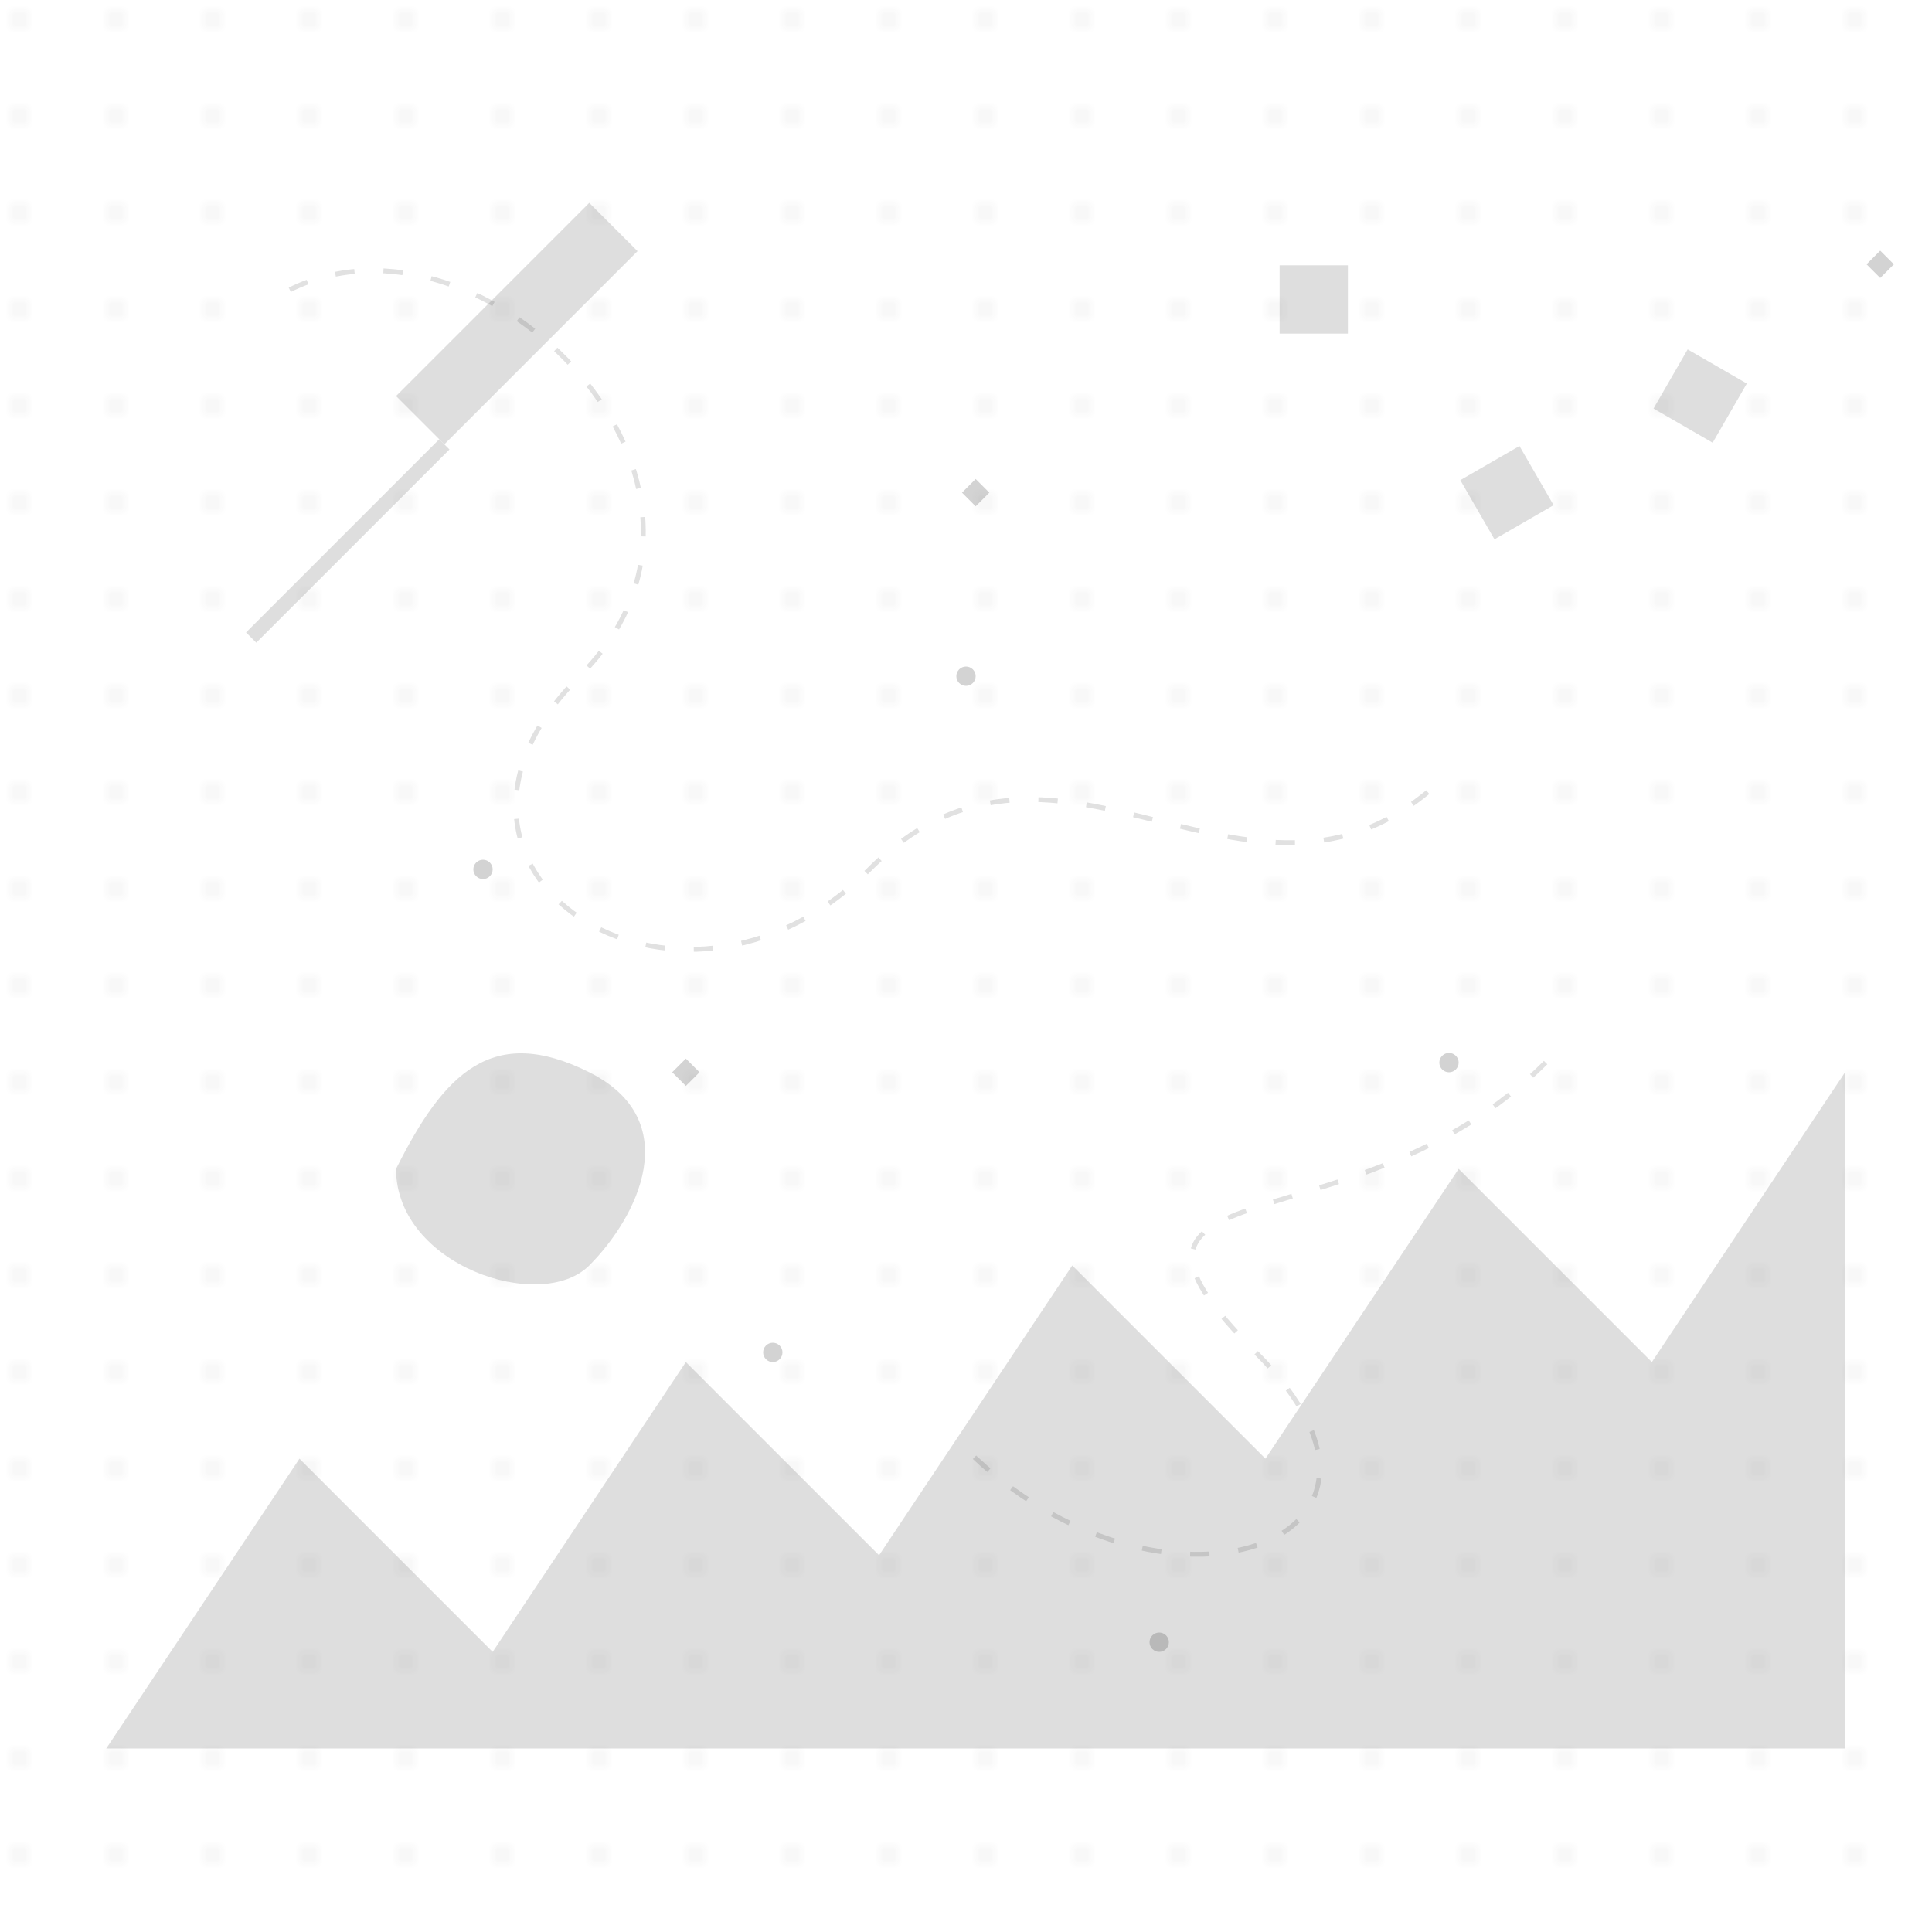 <svg width="200" height="200" viewBox="0 0 200 200" xmlns="http://www.w3.org/2000/svg">
  <defs>
    <filter id="shadow" x="-20%" y="-20%" width="140%" height="140%">
      <feGaussianBlur in="SourceAlpha" stdDeviation="3" result="blur"/>
      <feOffset in="blur" dx="1" dy="1" result="offsetBlur"/>
      <feComponentTransfer in="offsetBlur" result="darkenedBlur">
        <feFuncA type="linear" slope="0.3"/>
      </feComponentTransfer>
      <feMerge>
        <feMergeNode in="darkenedBlur"/>
        <feMergeNode in="SourceGraphic"/>
      </feMerge>
    </filter>
    
    <pattern id="smallDots" width="10" height="10" patternUnits="userSpaceOnUse">
      <circle cx="2" cy="2" r="0.5" fill="#333" opacity="0.2"/>
    </pattern>
  </defs>
  
  <!-- Subtle background -->
  <rect width="200" height="200" fill="url(#smallDots)"/>
  
  <!-- Warrior silhouettes/shadows -->
  <g fill="#222222" opacity="0.15" filter="url(#shadow)">
    <!-- Sword silhouette -->
    <path d="M40,40 L60,20 L65,25 L45,45 Z"/>
    <line x1="45" y1="45" x2="25" y2="65" stroke="#222222" stroke-width="1.5"/>
    
    <!-- Shuriken stars -->
    <path d="M130,30 L135,25 L140,30 L135,35 Z" transform="rotate(45, 135, 30)"/>
    <path d="M150,50 L155,45 L160,50 L155,55 Z" transform="rotate(15, 155, 50)"/>
    <path d="M170,40 L175,35 L180,40 L175,45 Z" transform="rotate(75, 175, 40)"/>
    
    <!-- Shadow warrior -->
    <path d="M40,120 C45,110 50,105 60,110 C70,115 65,125 60,130 C55,135 40,130 40,120 Z"/>
    
    <!-- Mountain peaks (stealth territory) -->
    <path d="M10,180 L30,150 L50,170 L70,140 L90,160 L110,130 L130,150 L150,120 L170,140 L190,110 L190,180 Z"/>
  </g>
  
  <!-- Barely visible path lines -->
  <g stroke="#333333" stroke-width="0.5" stroke-dasharray="2,3" opacity="0.15">
    <path d="M30,30 C50,20 80,50 60,70 C40,90 70,110 90,90 C110,70 130,100 150,80" fill="none"/>
    <path d="M160,110 C140,130 110,120 130,140 C150,160 120,170 100,150" fill="none"/>
  </g>
  
  <!-- Subtle symbols -->
  <g fill="#222222" opacity="0.2">
    <circle cx="50" cy="90" r="1"/>
    <circle cx="100" cy="70" r="1"/>
    <circle cx="150" cy="110" r="1"/>
    <circle cx="80" cy="140" r="1"/>
    <circle cx="120" cy="170" r="1"/>
    
    <rect x="100" y="50" width="2" height="2" transform="rotate(45, 101, 51)"/>
    <rect x="70" y="110" width="2" height="2" transform="rotate(45, 71, 111)"/>
    <rect x="130" cy="90" width="2" height="2" transform="rotate(45, 131, 91)"/>
  </g>
</svg> 